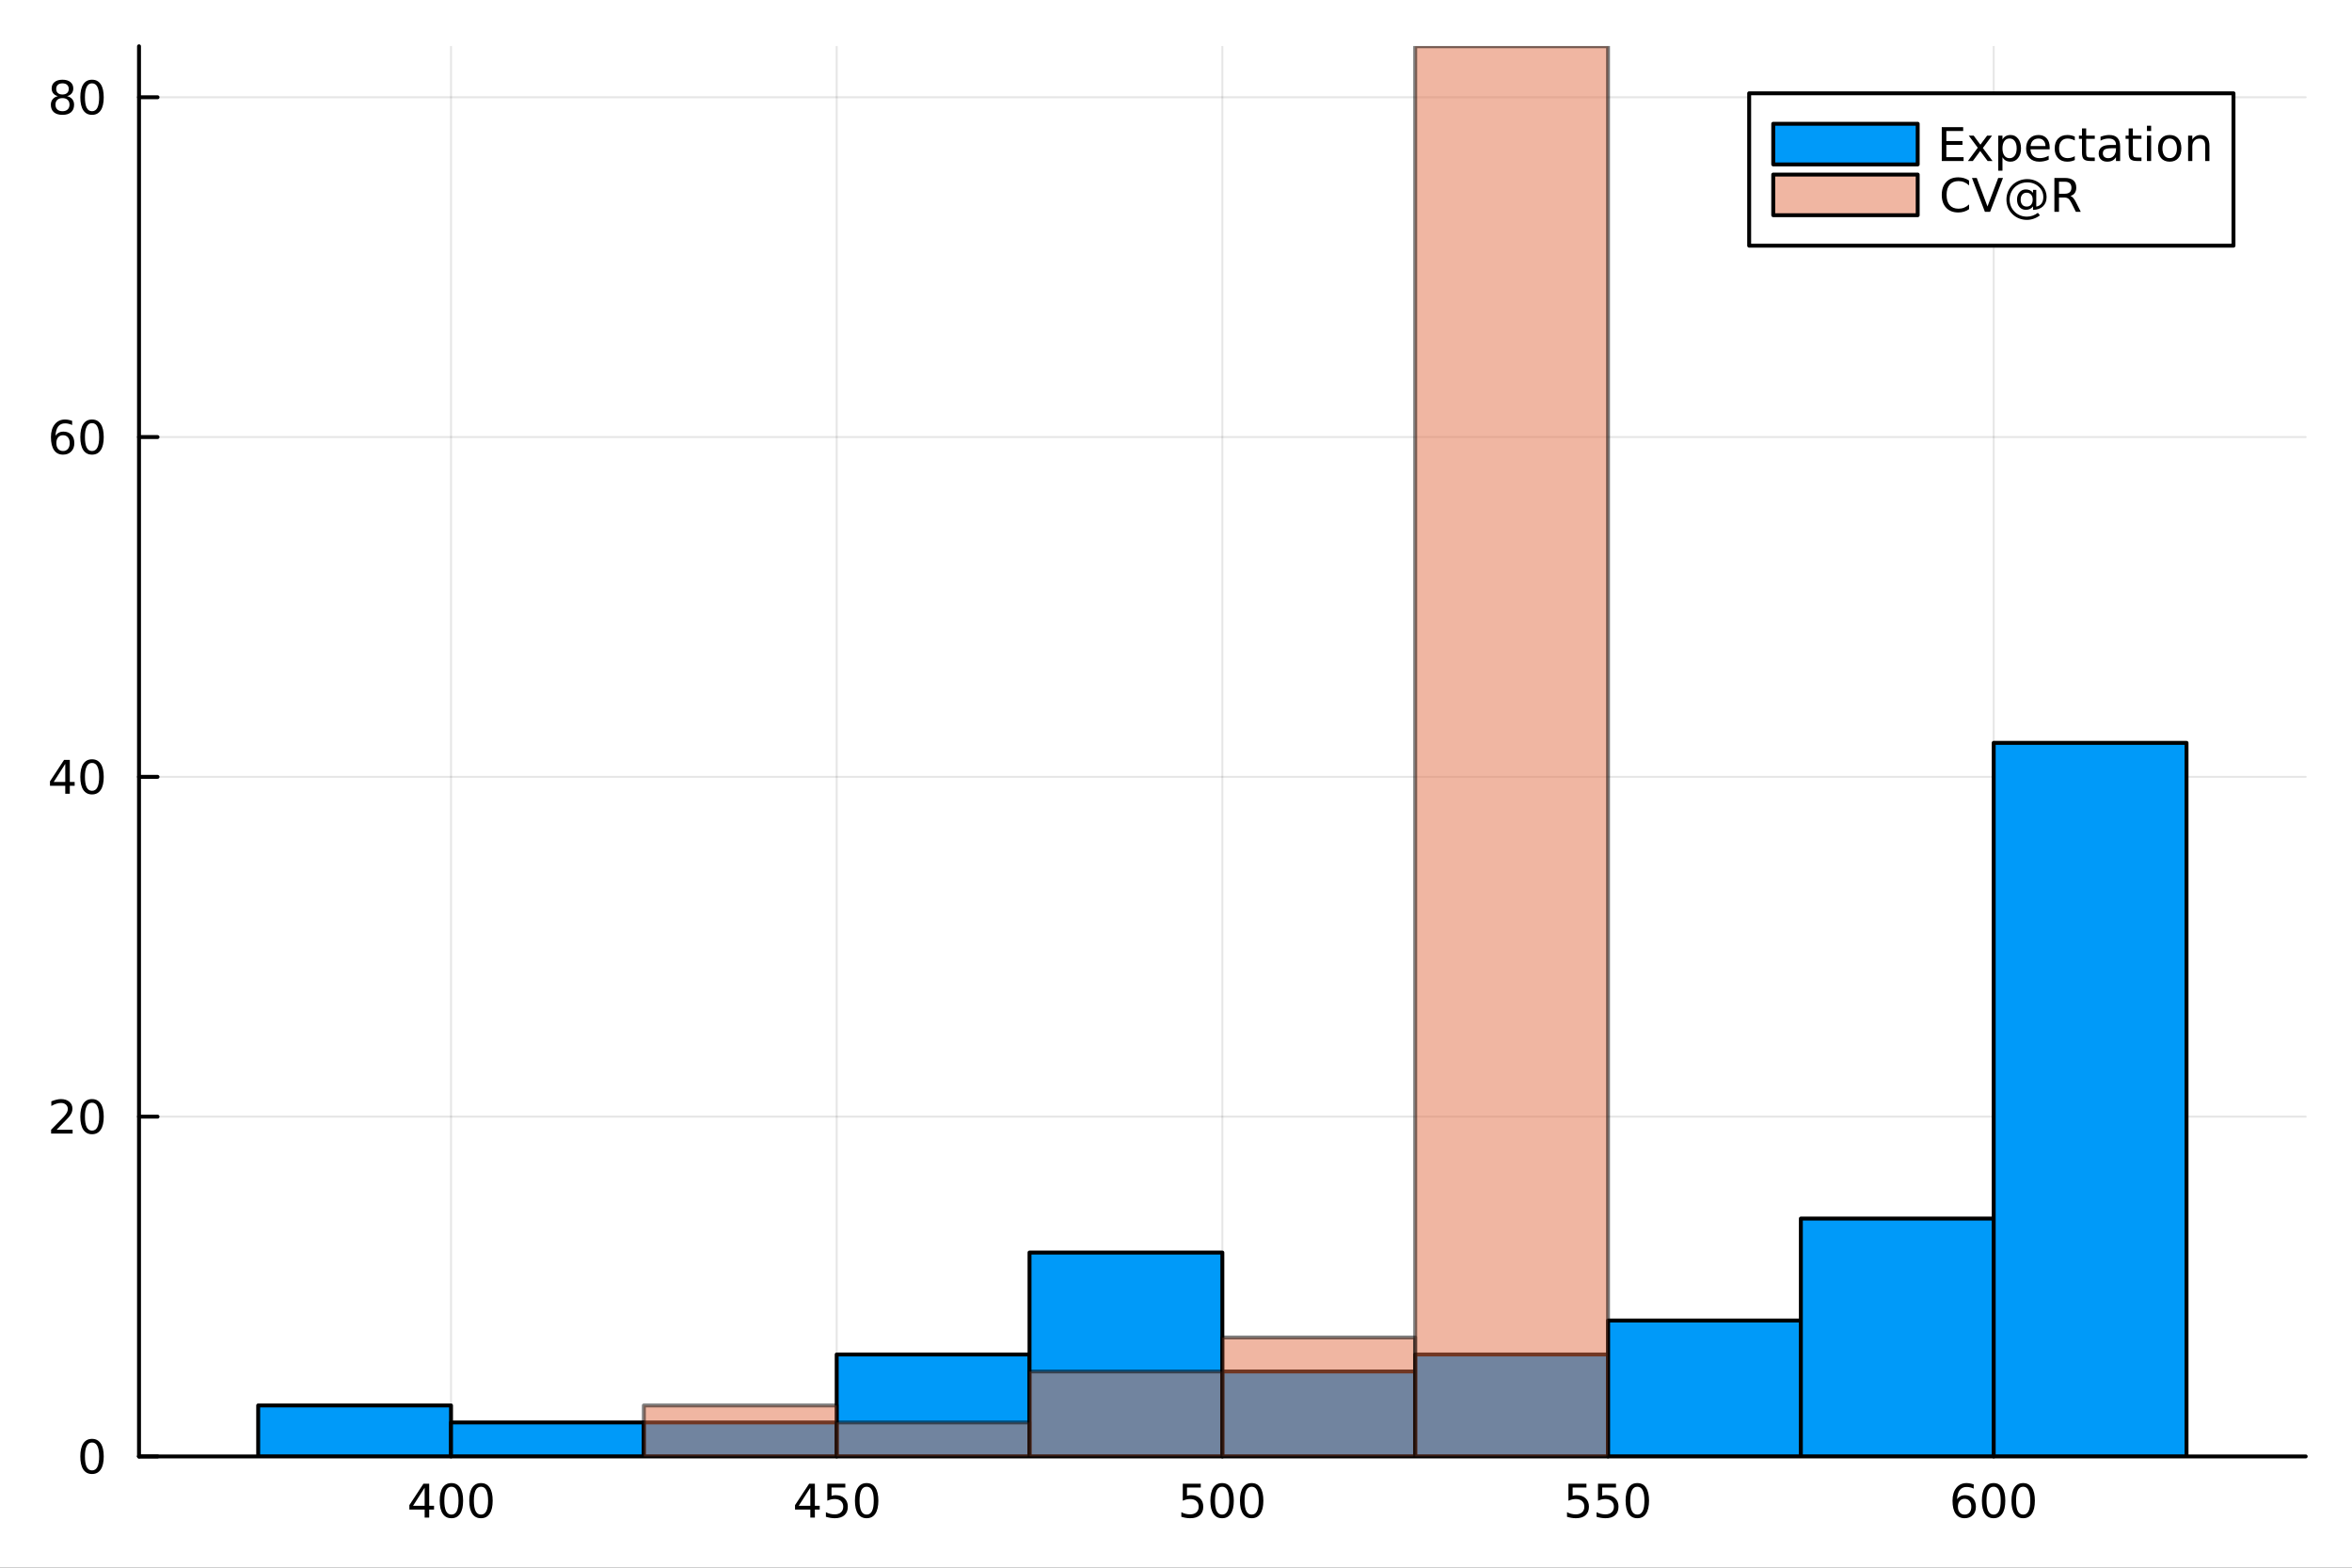 <?xml version="1.0" encoding="utf-8"?>
<svg xmlns="http://www.w3.org/2000/svg" xmlns:xlink="http://www.w3.org/1999/xlink" width="600" height="400" viewBox="0 0 2400 1600">
<rect x="0" y="0" width="2400" height="1600" fill="#333333" stroke="none"/>
<defs>
  <clipPath id="clip100">
    <rect x="0" y="0" width="2400" height="1600"/>
  </clipPath>
</defs>
<path clip-path="url(#clip100)" d="M0 1600 L2400 1600 L2400 0 L0 0  Z" fill="#ffffff" fill-rule="evenodd" fill-opacity="1"/>
<defs>
  <clipPath id="clip101">
    <rect x="480" y="0" width="1681" height="1600"/>
  </clipPath>
</defs>
<path clip-path="url(#clip100)" d="M141.853 1486.45 L2352.76 1486.45 L2352.76 47.244 L141.853 47.244  Z" fill="#ffffff" fill-rule="evenodd" fill-opacity="1"/>
<defs>
  <clipPath id="clip102">
    <rect x="141" y="47" width="2212" height="1440"/>
  </clipPath>
</defs>
<polyline clip-path="url(#clip102)" style="stroke:#000000; stroke-linecap:round; stroke-linejoin:round; stroke-width:2; stroke-opacity:0.1; fill:none" points="460.226,1486.45 460.226,47.244 "/>
<polyline clip-path="url(#clip102)" style="stroke:#000000; stroke-linecap:round; stroke-linejoin:round; stroke-width:2; stroke-opacity:0.1; fill:none" points="853.765,1486.45 853.765,47.244 "/>
<polyline clip-path="url(#clip102)" style="stroke:#000000; stroke-linecap:round; stroke-linejoin:round; stroke-width:2; stroke-opacity:0.1; fill:none" points="1247.3,1486.45 1247.3,47.244 "/>
<polyline clip-path="url(#clip102)" style="stroke:#000000; stroke-linecap:round; stroke-linejoin:round; stroke-width:2; stroke-opacity:0.1; fill:none" points="1640.84,1486.45 1640.84,47.244 "/>
<polyline clip-path="url(#clip102)" style="stroke:#000000; stroke-linecap:round; stroke-linejoin:round; stroke-width:2; stroke-opacity:0.1; fill:none" points="2034.38,1486.45 2034.38,47.244 "/>
<polyline clip-path="url(#clip100)" style="stroke:#000000; stroke-linecap:round; stroke-linejoin:round; stroke-width:4; stroke-opacity:1; fill:none" points="141.853,1486.45 2352.76,1486.45 "/>
<polyline clip-path="url(#clip100)" style="stroke:#000000; stroke-linecap:round; stroke-linejoin:round; stroke-width:4; stroke-opacity:1; fill:none" points="460.226,1486.45 460.226,1467.55 "/>
<polyline clip-path="url(#clip100)" style="stroke:#000000; stroke-linecap:round; stroke-linejoin:round; stroke-width:4; stroke-opacity:1; fill:none" points="853.765,1486.45 853.765,1467.55 "/>
<polyline clip-path="url(#clip100)" style="stroke:#000000; stroke-linecap:round; stroke-linejoin:round; stroke-width:4; stroke-opacity:1; fill:none" points="1247.3,1486.45 1247.3,1467.55 "/>
<polyline clip-path="url(#clip100)" style="stroke:#000000; stroke-linecap:round; stroke-linejoin:round; stroke-width:4; stroke-opacity:1; fill:none" points="1640.84,1486.45 1640.84,1467.55 "/>
<polyline clip-path="url(#clip100)" style="stroke:#000000; stroke-linecap:round; stroke-linejoin:round; stroke-width:4; stroke-opacity:1; fill:none" points="2034.38,1486.45 2034.38,1467.55 "/>
<path clip-path="url(#clip100)" d="M433.317 1518.36 L421.511 1536.81 L433.317 1536.81 L433.317 1518.36 M432.09 1514.29 L437.969 1514.29 L437.969 1536.81 L442.9 1536.81 L442.9 1540.7 L437.969 1540.7 L437.969 1548.85 L433.317 1548.85 L433.317 1540.7 L417.715 1540.7 L417.715 1536.19 L432.09 1514.29 Z" fill="#000000" fill-rule="nonzero" fill-opacity="1" /><path clip-path="url(#clip100)" d="M460.631 1517.37 Q457.02 1517.37 455.191 1520.93 Q453.386 1524.47 453.386 1531.6 Q453.386 1538.71 455.191 1542.27 Q457.02 1545.82 460.631 1545.82 Q464.265 1545.82 466.071 1542.27 Q467.9 1538.71 467.9 1531.6 Q467.9 1524.47 466.071 1520.93 Q464.265 1517.37 460.631 1517.37 M460.631 1513.66 Q466.441 1513.66 469.497 1518.27 Q472.576 1522.85 472.576 1531.6 Q472.576 1540.33 469.497 1544.94 Q466.441 1549.52 460.631 1549.52 Q454.821 1549.52 451.742 1544.94 Q448.687 1540.33 448.687 1531.6 Q448.687 1522.85 451.742 1518.27 Q454.821 1513.66 460.631 1513.66 Z" fill="#000000" fill-rule="nonzero" fill-opacity="1" /><path clip-path="url(#clip100)" d="M490.793 1517.37 Q487.182 1517.37 485.353 1520.93 Q483.548 1524.47 483.548 1531.6 Q483.548 1538.71 485.353 1542.27 Q487.182 1545.82 490.793 1545.82 Q494.427 1545.82 496.233 1542.27 Q498.062 1538.71 498.062 1531.6 Q498.062 1524.47 496.233 1520.93 Q494.427 1517.37 490.793 1517.37 M490.793 1513.66 Q496.603 1513.66 499.659 1518.27 Q502.737 1522.85 502.737 1531.6 Q502.737 1540.33 499.659 1544.94 Q496.603 1549.52 490.793 1549.52 Q484.983 1549.52 481.904 1544.94 Q478.849 1540.33 478.849 1531.6 Q478.849 1522.85 481.904 1518.27 Q484.983 1513.66 490.793 1513.66 Z" fill="#000000" fill-rule="nonzero" fill-opacity="1" /><path clip-path="url(#clip100)" d="M826.856 1518.36 L815.05 1536.81 L826.856 1536.81 L826.856 1518.36 M825.629 1514.29 L831.508 1514.29 L831.508 1536.81 L836.439 1536.81 L836.439 1540.7 L831.508 1540.7 L831.508 1548.85 L826.856 1548.85 L826.856 1540.7 L811.254 1540.7 L811.254 1536.19 L825.629 1514.29 Z" fill="#000000" fill-rule="nonzero" fill-opacity="1" /><path clip-path="url(#clip100)" d="M844.217 1514.29 L862.573 1514.29 L862.573 1518.22 L848.499 1518.22 L848.499 1526.7 Q849.518 1526.35 850.536 1526.19 Q851.555 1526 852.573 1526 Q858.36 1526 861.74 1529.17 Q865.119 1532.34 865.119 1537.76 Q865.119 1543.34 861.647 1546.44 Q858.175 1549.52 851.856 1549.52 Q849.68 1549.52 847.411 1549.15 Q845.166 1548.78 842.758 1548.04 L842.758 1543.34 Q844.842 1544.47 847.064 1545.03 Q849.286 1545.58 851.763 1545.58 Q855.768 1545.58 858.106 1543.48 Q860.443 1541.37 860.443 1537.76 Q860.443 1534.15 858.106 1532.04 Q855.768 1529.94 851.763 1529.94 Q849.888 1529.94 848.013 1530.35 Q846.161 1530.77 844.217 1531.65 L844.217 1514.29 Z" fill="#000000" fill-rule="nonzero" fill-opacity="1" /><path clip-path="url(#clip100)" d="M884.332 1517.37 Q880.721 1517.37 878.892 1520.93 Q877.087 1524.47 877.087 1531.6 Q877.087 1538.71 878.892 1542.27 Q880.721 1545.82 884.332 1545.82 Q887.966 1545.82 889.772 1542.27 Q891.601 1538.71 891.601 1531.6 Q891.601 1524.47 889.772 1520.93 Q887.966 1517.37 884.332 1517.37 M884.332 1513.66 Q890.142 1513.66 893.198 1518.27 Q896.277 1522.85 896.277 1531.6 Q896.277 1540.33 893.198 1544.94 Q890.142 1549.52 884.332 1549.52 Q878.522 1549.52 875.443 1544.94 Q872.388 1540.33 872.388 1531.6 Q872.388 1522.85 875.443 1518.27 Q878.522 1513.66 884.332 1513.66 Z" fill="#000000" fill-rule="nonzero" fill-opacity="1" /><path clip-path="url(#clip100)" d="M1206.92 1514.29 L1225.28 1514.29 L1225.28 1518.22 L1211.21 1518.22 L1211.21 1526.7 Q1212.22 1526.35 1213.24 1526.19 Q1214.26 1526 1215.28 1526 Q1221.07 1526 1224.45 1529.17 Q1227.83 1532.34 1227.83 1537.76 Q1227.83 1543.34 1224.35 1546.44 Q1220.88 1549.52 1214.56 1549.52 Q1212.39 1549.52 1210.12 1549.15 Q1207.87 1548.78 1205.46 1548.04 L1205.46 1543.34 Q1207.55 1544.47 1209.77 1545.03 Q1211.99 1545.58 1214.47 1545.58 Q1218.47 1545.58 1220.81 1543.48 Q1223.15 1541.37 1223.15 1537.76 Q1223.15 1534.15 1220.81 1532.04 Q1218.47 1529.94 1214.47 1529.94 Q1212.59 1529.94 1210.72 1530.35 Q1208.87 1530.77 1206.92 1531.65 L1206.92 1514.29 Z" fill="#000000" fill-rule="nonzero" fill-opacity="1" /><path clip-path="url(#clip100)" d="M1247.04 1517.37 Q1243.43 1517.37 1241.6 1520.93 Q1239.79 1524.47 1239.79 1531.6 Q1239.79 1538.71 1241.6 1542.27 Q1243.43 1545.82 1247.04 1545.82 Q1250.67 1545.82 1252.48 1542.27 Q1254.31 1538.71 1254.31 1531.6 Q1254.31 1524.47 1252.48 1520.93 Q1250.67 1517.37 1247.04 1517.37 M1247.04 1513.66 Q1252.85 1513.66 1255.9 1518.27 Q1258.98 1522.85 1258.98 1531.6 Q1258.98 1540.33 1255.9 1544.94 Q1252.85 1549.52 1247.04 1549.52 Q1241.23 1549.52 1238.15 1544.94 Q1235.09 1540.33 1235.09 1531.6 Q1235.09 1522.85 1238.15 1518.27 Q1241.23 1513.66 1247.04 1513.66 Z" fill="#000000" fill-rule="nonzero" fill-opacity="1" /><path clip-path="url(#clip100)" d="M1277.2 1517.37 Q1273.59 1517.37 1271.76 1520.93 Q1269.95 1524.47 1269.95 1531.6 Q1269.95 1538.71 1271.76 1542.27 Q1273.59 1545.82 1277.2 1545.82 Q1280.83 1545.82 1282.64 1542.27 Q1284.47 1538.71 1284.47 1531.6 Q1284.47 1524.47 1282.64 1520.93 Q1280.83 1517.37 1277.2 1517.37 M1277.2 1513.66 Q1283.01 1513.66 1286.07 1518.27 Q1289.14 1522.85 1289.14 1531.6 Q1289.14 1540.33 1286.07 1544.94 Q1283.01 1549.52 1277.2 1549.52 Q1271.39 1549.52 1268.31 1544.94 Q1265.26 1540.33 1265.26 1531.6 Q1265.26 1522.85 1268.31 1518.27 Q1271.39 1513.66 1277.2 1513.66 Z" fill="#000000" fill-rule="nonzero" fill-opacity="1" /><path clip-path="url(#clip100)" d="M1600.46 1514.29 L1618.82 1514.29 L1618.82 1518.22 L1604.74 1518.22 L1604.74 1526.7 Q1605.76 1526.35 1606.78 1526.19 Q1607.8 1526 1608.82 1526 Q1614.61 1526 1617.98 1529.17 Q1621.36 1532.34 1621.36 1537.76 Q1621.36 1543.34 1617.89 1546.44 Q1614.42 1549.52 1608.1 1549.52 Q1605.92 1549.52 1603.66 1549.15 Q1601.41 1548.78 1599 1548.04 L1599 1543.34 Q1601.09 1544.47 1603.31 1545.03 Q1605.53 1545.58 1608.01 1545.58 Q1612.01 1545.58 1614.35 1543.48 Q1616.69 1541.37 1616.69 1537.76 Q1616.69 1534.15 1614.35 1532.04 Q1612.01 1529.94 1608.01 1529.94 Q1606.13 1529.94 1604.26 1530.35 Q1602.41 1530.77 1600.46 1531.65 L1600.46 1514.29 Z" fill="#000000" fill-rule="nonzero" fill-opacity="1" /><path clip-path="url(#clip100)" d="M1630.62 1514.29 L1648.98 1514.29 L1648.98 1518.22 L1634.91 1518.22 L1634.91 1526.7 Q1635.92 1526.35 1636.94 1526.19 Q1637.96 1526 1638.98 1526 Q1644.77 1526 1648.15 1529.17 Q1651.53 1532.34 1651.53 1537.76 Q1651.53 1543.34 1648.05 1546.44 Q1644.58 1549.52 1638.26 1549.52 Q1636.09 1549.52 1633.82 1549.15 Q1631.57 1548.78 1629.17 1548.04 L1629.17 1543.34 Q1631.25 1544.47 1633.47 1545.03 Q1635.69 1545.58 1638.17 1545.58 Q1642.17 1545.58 1644.51 1543.48 Q1646.85 1541.37 1646.85 1537.76 Q1646.85 1534.15 1644.51 1532.04 Q1642.17 1529.94 1638.17 1529.94 Q1636.29 1529.94 1634.42 1530.35 Q1632.57 1530.77 1630.62 1531.65 L1630.62 1514.29 Z" fill="#000000" fill-rule="nonzero" fill-opacity="1" /><path clip-path="url(#clip100)" d="M1670.74 1517.37 Q1667.13 1517.37 1665.3 1520.93 Q1663.49 1524.47 1663.49 1531.6 Q1663.49 1538.71 1665.3 1542.27 Q1667.13 1545.82 1670.74 1545.82 Q1674.37 1545.82 1676.18 1542.27 Q1678.01 1538.71 1678.01 1531.6 Q1678.01 1524.47 1676.18 1520.93 Q1674.37 1517.37 1670.74 1517.37 M1670.74 1513.66 Q1676.55 1513.66 1679.6 1518.27 Q1682.68 1522.85 1682.68 1531.6 Q1682.68 1540.33 1679.6 1544.94 Q1676.55 1549.52 1670.74 1549.52 Q1664.93 1549.52 1661.85 1544.94 Q1658.79 1540.33 1658.79 1531.6 Q1658.79 1522.85 1661.85 1518.27 Q1664.93 1513.66 1670.74 1513.66 Z" fill="#000000" fill-rule="nonzero" fill-opacity="1" /><path clip-path="url(#clip100)" d="M2004.71 1529.7 Q2001.56 1529.7 1999.71 1531.86 Q1997.88 1534.01 1997.88 1537.76 Q1997.88 1541.49 1999.71 1543.66 Q2001.56 1545.82 2004.71 1545.82 Q2007.86 1545.82 2009.68 1543.66 Q2011.54 1541.49 2011.54 1537.76 Q2011.54 1534.01 2009.68 1531.86 Q2007.86 1529.7 2004.71 1529.7 M2013.99 1515.05 L2013.99 1519.31 Q2012.23 1518.48 2010.42 1518.04 Q2008.64 1517.6 2006.88 1517.6 Q2002.25 1517.6 1999.8 1520.72 Q1997.37 1523.85 1997.02 1530.17 Q1998.39 1528.15 2000.45 1527.09 Q2002.51 1526 2004.98 1526 Q2010.19 1526 2013.2 1529.17 Q2016.23 1532.32 2016.23 1537.76 Q2016.23 1543.08 2013.09 1546.3 Q2009.94 1549.52 2004.71 1549.52 Q1998.71 1549.52 1995.54 1544.94 Q1992.37 1540.33 1992.37 1531.6 Q1992.37 1523.41 1996.26 1518.55 Q2000.15 1513.66 2006.7 1513.66 Q2008.46 1513.66 2010.24 1514.01 Q2012.04 1514.36 2013.99 1515.05 Z" fill="#000000" fill-rule="nonzero" fill-opacity="1" /><path clip-path="url(#clip100)" d="M2034.29 1517.37 Q2030.68 1517.37 2028.85 1520.93 Q2027.04 1524.47 2027.04 1531.6 Q2027.04 1538.71 2028.85 1542.27 Q2030.68 1545.82 2034.29 1545.82 Q2037.92 1545.82 2039.73 1542.27 Q2041.56 1538.71 2041.56 1531.6 Q2041.56 1524.47 2039.73 1520.93 Q2037.92 1517.37 2034.29 1517.37 M2034.29 1513.66 Q2040.1 1513.66 2043.16 1518.27 Q2046.23 1522.85 2046.23 1531.6 Q2046.23 1540.33 2043.16 1544.94 Q2040.1 1549.52 2034.29 1549.52 Q2028.48 1549.52 2025.4 1544.94 Q2022.35 1540.33 2022.35 1531.6 Q2022.35 1522.85 2025.4 1518.27 Q2028.48 1513.66 2034.29 1513.66 Z" fill="#000000" fill-rule="nonzero" fill-opacity="1" /><path clip-path="url(#clip100)" d="M2064.45 1517.37 Q2060.84 1517.37 2059.01 1520.93 Q2057.21 1524.47 2057.21 1531.6 Q2057.21 1538.71 2059.01 1542.27 Q2060.84 1545.82 2064.45 1545.82 Q2068.09 1545.82 2069.89 1542.27 Q2071.72 1538.71 2071.72 1531.6 Q2071.72 1524.47 2069.89 1520.93 Q2068.09 1517.37 2064.45 1517.37 M2064.45 1513.66 Q2070.26 1513.66 2073.32 1518.27 Q2076.4 1522.85 2076.4 1531.6 Q2076.4 1540.33 2073.32 1544.94 Q2070.26 1549.52 2064.45 1549.52 Q2058.64 1549.52 2055.56 1544.94 Q2052.51 1540.33 2052.51 1531.6 Q2052.51 1522.85 2055.56 1518.27 Q2058.64 1513.66 2064.45 1513.66 Z" fill="#000000" fill-rule="nonzero" fill-opacity="1" /><polyline clip-path="url(#clip102)" style="stroke:#000000; stroke-linecap:round; stroke-linejoin:round; stroke-width:2; stroke-opacity:0.1; fill:none" points="141.853,1486.45 2352.76,1486.45 "/>
<polyline clip-path="url(#clip102)" style="stroke:#000000; stroke-linecap:round; stroke-linejoin:round; stroke-width:2; stroke-opacity:0.1; fill:none" points="141.853,1139.65 2352.76,1139.65 "/>
<polyline clip-path="url(#clip102)" style="stroke:#000000; stroke-linecap:round; stroke-linejoin:round; stroke-width:2; stroke-opacity:0.1; fill:none" points="141.853,792.856 2352.76,792.856 "/>
<polyline clip-path="url(#clip102)" style="stroke:#000000; stroke-linecap:round; stroke-linejoin:round; stroke-width:2; stroke-opacity:0.1; fill:none" points="141.853,446.06 2352.76,446.06 "/>
<polyline clip-path="url(#clip102)" style="stroke:#000000; stroke-linecap:round; stroke-linejoin:round; stroke-width:2; stroke-opacity:0.1; fill:none" points="141.853,99.263 2352.76,99.263 "/>
<polyline clip-path="url(#clip100)" style="stroke:#000000; stroke-linecap:round; stroke-linejoin:round; stroke-width:4; stroke-opacity:1; fill:none" points="141.853,1486.45 141.853,47.244 "/>
<polyline clip-path="url(#clip100)" style="stroke:#000000; stroke-linecap:round; stroke-linejoin:round; stroke-width:4; stroke-opacity:1; fill:none" points="141.853,1486.45 160.751,1486.45 "/>
<polyline clip-path="url(#clip100)" style="stroke:#000000; stroke-linecap:round; stroke-linejoin:round; stroke-width:4; stroke-opacity:1; fill:none" points="141.853,1139.65 160.751,1139.65 "/>
<polyline clip-path="url(#clip100)" style="stroke:#000000; stroke-linecap:round; stroke-linejoin:round; stroke-width:4; stroke-opacity:1; fill:none" points="141.853,792.856 160.751,792.856 "/>
<polyline clip-path="url(#clip100)" style="stroke:#000000; stroke-linecap:round; stroke-linejoin:round; stroke-width:4; stroke-opacity:1; fill:none" points="141.853,446.06 160.751,446.06 "/>
<polyline clip-path="url(#clip100)" style="stroke:#000000; stroke-linecap:round; stroke-linejoin:round; stroke-width:4; stroke-opacity:1; fill:none" points="141.853,99.263 160.751,99.263 "/>
<path clip-path="url(#clip100)" d="M93.909 1472.25 Q90.297 1472.25 88.469 1475.81 Q86.663 1479.35 86.663 1486.48 Q86.663 1493.59 88.469 1497.15 Q90.297 1500.7 93.909 1500.7 Q97.543 1500.7 99.348 1497.15 Q101.177 1493.59 101.177 1486.48 Q101.177 1479.35 99.348 1475.81 Q97.543 1472.25 93.909 1472.25 M93.909 1468.54 Q99.719 1468.54 102.774 1473.15 Q105.853 1477.73 105.853 1486.48 Q105.853 1495.21 102.774 1499.82 Q99.719 1504.4 93.909 1504.4 Q88.098 1504.4 85.02 1499.82 Q81.964 1495.21 81.964 1486.48 Q81.964 1477.73 85.02 1473.15 Q88.098 1468.54 93.909 1468.54 Z" fill="#000000" fill-rule="nonzero" fill-opacity="1" /><path clip-path="url(#clip100)" d="M57.775 1153 L74.094 1153 L74.094 1156.93 L52.15 1156.93 L52.15 1153 Q54.812 1150.24 59.395 1145.61 Q64.001 1140.96 65.182 1139.62 Q67.427 1137.09 68.307 1135.36 Q69.21 1133.6 69.21 1131.91 Q69.21 1129.15 67.265 1127.42 Q65.344 1125.68 62.242 1125.68 Q60.043 1125.68 57.589 1126.45 Q55.159 1127.21 52.381 1128.76 L52.381 1124.04 Q55.205 1122.9 57.659 1122.33 Q60.112 1121.75 62.15 1121.75 Q67.52 1121.75 70.714 1124.43 Q73.909 1127.12 73.909 1131.61 Q73.909 1133.74 73.099 1135.66 Q72.311 1137.56 70.205 1140.15 Q69.626 1140.82 66.525 1144.04 Q63.423 1147.23 57.775 1153 Z" fill="#000000" fill-rule="nonzero" fill-opacity="1" /><path clip-path="url(#clip100)" d="M93.909 1125.45 Q90.297 1125.45 88.469 1129.02 Q86.663 1132.56 86.663 1139.69 Q86.663 1146.79 88.469 1150.36 Q90.297 1153.9 93.909 1153.9 Q97.543 1153.9 99.348 1150.36 Q101.177 1146.79 101.177 1139.69 Q101.177 1132.56 99.348 1129.02 Q97.543 1125.45 93.909 1125.45 M93.909 1121.75 Q99.719 1121.75 102.774 1126.35 Q105.853 1130.94 105.853 1139.69 Q105.853 1148.41 102.774 1153.02 Q99.719 1157.6 93.909 1157.6 Q88.098 1157.6 85.02 1153.02 Q81.964 1148.41 81.964 1139.69 Q81.964 1130.94 85.02 1126.35 Q88.098 1121.75 93.909 1121.75 Z" fill="#000000" fill-rule="nonzero" fill-opacity="1" /><path clip-path="url(#clip100)" d="M66.594 779.65 L54.788 798.099 L66.594 798.099 L66.594 779.65 M65.367 775.576 L71.247 775.576 L71.247 798.099 L76.177 798.099 L76.177 801.988 L71.247 801.988 L71.247 810.136 L66.594 810.136 L66.594 801.988 L50.992 801.988 L50.992 797.474 L65.367 775.576 Z" fill="#000000" fill-rule="nonzero" fill-opacity="1" /><path clip-path="url(#clip100)" d="M93.909 778.654 Q90.297 778.654 88.469 782.219 Q86.663 785.761 86.663 792.89 Q86.663 799.997 88.469 803.562 Q90.297 807.103 93.909 807.103 Q97.543 807.103 99.348 803.562 Q101.177 799.997 101.177 792.89 Q101.177 785.761 99.348 782.219 Q97.543 778.654 93.909 778.654 M93.909 774.951 Q99.719 774.951 102.774 779.557 Q105.853 784.14 105.853 792.89 Q105.853 801.617 102.774 806.224 Q99.719 810.807 93.909 810.807 Q88.098 810.807 85.02 806.224 Q81.964 801.617 81.964 792.89 Q81.964 784.14 85.02 779.557 Q88.098 774.951 93.909 774.951 Z" fill="#000000" fill-rule="nonzero" fill-opacity="1" /><path clip-path="url(#clip100)" d="M64.325 444.196 Q61.177 444.196 59.325 446.349 Q57.497 448.502 57.497 452.252 Q57.497 455.979 59.325 458.154 Q61.177 460.307 64.325 460.307 Q67.474 460.307 69.302 458.154 Q71.154 455.979 71.154 452.252 Q71.154 448.502 69.302 446.349 Q67.474 444.196 64.325 444.196 M73.608 429.543 L73.608 433.803 Q71.849 432.969 70.043 432.53 Q68.261 432.09 66.501 432.09 Q61.872 432.09 59.418 435.215 Q56.987 438.34 56.64 444.659 Q58.006 442.645 60.066 441.58 Q62.126 440.492 64.603 440.492 Q69.811 440.492 72.821 443.664 Q75.853 446.812 75.853 452.252 Q75.853 457.576 72.705 460.793 Q69.557 464.011 64.325 464.011 Q58.33 464.011 55.159 459.428 Q51.987 454.821 51.987 446.094 Q51.987 437.9 55.876 433.039 Q59.765 428.155 66.316 428.155 Q68.075 428.155 69.858 428.502 Q71.663 428.849 73.608 429.543 Z" fill="#000000" fill-rule="nonzero" fill-opacity="1" /><path clip-path="url(#clip100)" d="M93.909 431.858 Q90.297 431.858 88.469 435.423 Q86.663 438.965 86.663 446.094 Q86.663 453.201 88.469 456.766 Q90.297 460.307 93.909 460.307 Q97.543 460.307 99.348 456.766 Q101.177 453.201 101.177 446.094 Q101.177 438.965 99.348 435.423 Q97.543 431.858 93.909 431.858 M93.909 428.155 Q99.719 428.155 102.774 432.761 Q105.853 437.344 105.853 446.094 Q105.853 454.821 102.774 459.428 Q99.719 464.011 93.909 464.011 Q88.098 464.011 85.02 459.428 Q81.964 454.821 81.964 446.094 Q81.964 437.344 85.02 432.761 Q88.098 428.155 93.909 428.155 Z" fill="#000000" fill-rule="nonzero" fill-opacity="1" /><path clip-path="url(#clip100)" d="M63.747 100.132 Q60.413 100.132 58.492 101.914 Q56.594 103.696 56.594 106.821 Q56.594 109.946 58.492 111.729 Q60.413 113.511 63.747 113.511 Q67.08 113.511 69.001 111.729 Q70.923 109.923 70.923 106.821 Q70.923 103.696 69.001 101.914 Q67.103 100.132 63.747 100.132 M59.071 98.141 Q56.062 97.4 54.372 95.34 Q52.705 93.28 52.705 90.317 Q52.705 86.173 55.645 83.766 Q58.608 81.359 63.747 81.359 Q68.909 81.359 71.849 83.766 Q74.788 86.173 74.788 90.317 Q74.788 93.28 73.099 95.34 Q71.432 97.4 68.446 98.141 Q71.825 98.928 73.7 101.22 Q75.599 103.511 75.599 106.821 Q75.599 111.844 72.52 114.53 Q69.464 117.215 63.747 117.215 Q58.029 117.215 54.95 114.53 Q51.895 111.844 51.895 106.821 Q51.895 103.511 53.793 101.22 Q55.691 98.928 59.071 98.141 M57.358 90.757 Q57.358 93.442 59.025 94.946 Q60.714 96.451 63.747 96.451 Q66.756 96.451 68.446 94.946 Q70.159 93.442 70.159 90.757 Q70.159 88.071 68.446 86.567 Q66.756 85.062 63.747 85.062 Q60.714 85.062 59.025 86.567 Q57.358 88.071 57.358 90.757 Z" fill="#000000" fill-rule="nonzero" fill-opacity="1" /><path clip-path="url(#clip100)" d="M93.909 85.062 Q90.297 85.062 88.469 88.627 Q86.663 92.169 86.663 99.298 Q86.663 106.405 88.469 109.969 Q90.297 113.511 93.909 113.511 Q97.543 113.511 99.348 109.969 Q101.177 106.405 101.177 99.298 Q101.177 92.169 99.348 88.627 Q97.543 85.062 93.909 85.062 M93.909 81.359 Q99.719 81.359 102.774 85.965 Q105.853 90.548 105.853 99.298 Q105.853 108.025 102.774 112.631 Q99.719 117.215 93.909 117.215 Q88.098 117.215 85.02 112.631 Q81.964 108.025 81.964 99.298 Q81.964 90.548 85.02 85.965 Q88.098 81.359 93.909 81.359 Z" fill="#000000" fill-rule="nonzero" fill-opacity="1" /><path clip-path="url(#clip102)" d="M263.457 1434.43 L263.457 1486.45 L460.226 1486.45 L460.226 1434.43 L263.457 1434.43 L263.457 1434.43  Z" fill="#009af9" fill-rule="evenodd" fill-opacity="1"/>
<polyline clip-path="url(#clip102)" style="stroke:#000000; stroke-linecap:round; stroke-linejoin:round; stroke-width:4; stroke-opacity:1; fill:none" points="263.457,1434.43 263.457,1486.45 460.226,1486.45 460.226,1434.43 263.457,1434.43 "/>
<path clip-path="url(#clip102)" d="M460.226 1451.77 L460.226 1486.45 L656.996 1486.45 L656.996 1451.77 L460.226 1451.77 L460.226 1451.77  Z" fill="#009af9" fill-rule="evenodd" fill-opacity="1"/>
<polyline clip-path="url(#clip102)" style="stroke:#000000; stroke-linecap:round; stroke-linejoin:round; stroke-width:4; stroke-opacity:1; fill:none" points="460.226,1451.77 460.226,1486.45 656.996,1486.45 656.996,1451.77 460.226,1451.77 "/>
<path clip-path="url(#clip102)" d="M656.996 1451.77 L656.996 1486.45 L853.765 1486.45 L853.765 1451.77 L656.996 1451.77 L656.996 1451.77  Z" fill="#009af9" fill-rule="evenodd" fill-opacity="1"/>
<polyline clip-path="url(#clip102)" style="stroke:#000000; stroke-linecap:round; stroke-linejoin:round; stroke-width:4; stroke-opacity:1; fill:none" points="656.996,1451.77 656.996,1486.45 853.765,1486.45 853.765,1451.77 656.996,1451.77 "/>
<path clip-path="url(#clip102)" d="M853.765 1382.41 L853.765 1486.45 L1050.53 1486.45 L1050.53 1382.41 L853.765 1382.41 L853.765 1382.41  Z" fill="#009af9" fill-rule="evenodd" fill-opacity="1"/>
<polyline clip-path="url(#clip102)" style="stroke:#000000; stroke-linecap:round; stroke-linejoin:round; stroke-width:4; stroke-opacity:1; fill:none" points="853.765,1382.41 853.765,1486.45 1050.53,1486.45 1050.53,1382.41 853.765,1382.41 "/>
<path clip-path="url(#clip102)" d="M1050.53 1278.37 L1050.53 1486.45 L1247.3 1486.45 L1247.3 1278.37 L1050.53 1278.37 L1050.53 1278.37  Z" fill="#009af9" fill-rule="evenodd" fill-opacity="1"/>
<polyline clip-path="url(#clip102)" style="stroke:#000000; stroke-linecap:round; stroke-linejoin:round; stroke-width:4; stroke-opacity:1; fill:none" points="1050.53,1278.37 1050.53,1486.45 1247.3,1486.45 1247.3,1278.37 1050.53,1278.37 "/>
<path clip-path="url(#clip102)" d="M1247.3 1399.75 L1247.3 1486.45 L1444.07 1486.45 L1444.07 1399.75 L1247.3 1399.75 L1247.3 1399.75  Z" fill="#009af9" fill-rule="evenodd" fill-opacity="1"/>
<polyline clip-path="url(#clip102)" style="stroke:#000000; stroke-linecap:round; stroke-linejoin:round; stroke-width:4; stroke-opacity:1; fill:none" points="1247.3,1399.75 1247.3,1486.45 1444.07,1486.45 1444.07,1399.75 1247.3,1399.75 "/>
<path clip-path="url(#clip102)" d="M1444.07 1382.41 L1444.07 1486.45 L1640.84 1486.45 L1640.84 1382.41 L1444.07 1382.41 L1444.07 1382.41  Z" fill="#009af9" fill-rule="evenodd" fill-opacity="1"/>
<polyline clip-path="url(#clip102)" style="stroke:#000000; stroke-linecap:round; stroke-linejoin:round; stroke-width:4; stroke-opacity:1; fill:none" points="1444.07,1382.41 1444.07,1486.45 1640.84,1486.45 1640.84,1382.41 1444.07,1382.41 "/>
<path clip-path="url(#clip102)" d="M1640.84 1347.73 L1640.84 1486.45 L1837.61 1486.45 L1837.61 1347.73 L1640.84 1347.73 L1640.84 1347.73  Z" fill="#009af9" fill-rule="evenodd" fill-opacity="1"/>
<polyline clip-path="url(#clip102)" style="stroke:#000000; stroke-linecap:round; stroke-linejoin:round; stroke-width:4; stroke-opacity:1; fill:none" points="1640.84,1347.73 1640.84,1486.45 1837.61,1486.45 1837.61,1347.73 1640.84,1347.73 "/>
<path clip-path="url(#clip102)" d="M1837.61 1243.69 L1837.61 1486.45 L2034.38 1486.45 L2034.38 1243.69 L1837.61 1243.69 L1837.61 1243.69  Z" fill="#009af9" fill-rule="evenodd" fill-opacity="1"/>
<polyline clip-path="url(#clip102)" style="stroke:#000000; stroke-linecap:round; stroke-linejoin:round; stroke-width:4; stroke-opacity:1; fill:none" points="1837.61,1243.69 1837.61,1486.45 2034.38,1486.45 2034.38,1243.69 1837.61,1243.69 "/>
<path clip-path="url(#clip102)" d="M2034.38 758.176 L2034.38 1486.45 L2231.15 1486.45 L2231.15 758.176 L2034.38 758.176 L2034.38 758.176  Z" fill="#009af9" fill-rule="evenodd" fill-opacity="1"/>
<polyline clip-path="url(#clip102)" style="stroke:#000000; stroke-linecap:round; stroke-linejoin:round; stroke-width:4; stroke-opacity:1; fill:none" points="2034.38,758.176 2034.38,1486.45 2231.15,1486.45 2231.15,758.176 2034.38,758.176 "/>
<circle clip-path="url(#clip102)" style="fill:#009af9; stroke:none; fill-opacity:0" cx="361.841" cy="1434.43" r="2"/>
<circle clip-path="url(#clip102)" style="fill:#009af9; stroke:none; fill-opacity:0" cx="558.611" cy="1451.77" r="2"/>
<circle clip-path="url(#clip102)" style="fill:#009af9; stroke:none; fill-opacity:0" cx="755.38" cy="1451.77" r="2"/>
<circle clip-path="url(#clip102)" style="fill:#009af9; stroke:none; fill-opacity:0" cx="952.15" cy="1382.41" r="2"/>
<circle clip-path="url(#clip102)" style="fill:#009af9; stroke:none; fill-opacity:0" cx="1148.92" cy="1278.37" r="2"/>
<circle clip-path="url(#clip102)" style="fill:#009af9; stroke:none; fill-opacity:0" cx="1345.69" cy="1399.75" r="2"/>
<circle clip-path="url(#clip102)" style="fill:#009af9; stroke:none; fill-opacity:0" cx="1542.46" cy="1382.41" r="2"/>
<circle clip-path="url(#clip102)" style="fill:#009af9; stroke:none; fill-opacity:0" cx="1739.23" cy="1347.73" r="2"/>
<circle clip-path="url(#clip102)" style="fill:#009af9; stroke:none; fill-opacity:0" cx="1936" cy="1243.69" r="2"/>
<circle clip-path="url(#clip102)" style="fill:#009af9; stroke:none; fill-opacity:0" cx="2132.77" cy="758.176" r="2"/>
<path clip-path="url(#clip102)" d="M263.457 1486.45 L263.457 1486.45 L460.226 1486.45 L460.226 1486.45 L263.457 1486.45 L263.457 1486.45  Z" fill="#e26f46" fill-rule="evenodd" fill-opacity="0.5"/>
<polyline clip-path="url(#clip102)" style="stroke:#000000; stroke-linecap:round; stroke-linejoin:round; stroke-width:4; stroke-opacity:0.5; fill:none" points="263.457,1486.45 263.457,1486.45 460.226,1486.45 263.457,1486.45 "/>
<path clip-path="url(#clip102)" d="M460.226 1486.45 L460.226 1486.45 L656.996 1486.45 L656.996 1486.45 L460.226 1486.45 L460.226 1486.45  Z" fill="#e26f46" fill-rule="evenodd" fill-opacity="0.5"/>
<polyline clip-path="url(#clip102)" style="stroke:#000000; stroke-linecap:round; stroke-linejoin:round; stroke-width:4; stroke-opacity:0.5; fill:none" points="460.226,1486.45 460.226,1486.45 656.996,1486.45 460.226,1486.45 "/>
<path clip-path="url(#clip102)" d="M656.996 1434.43 L656.996 1486.45 L853.765 1486.45 L853.765 1434.43 L656.996 1434.43 L656.996 1434.43  Z" fill="#e26f46" fill-rule="evenodd" fill-opacity="0.5"/>
<polyline clip-path="url(#clip102)" style="stroke:#000000; stroke-linecap:round; stroke-linejoin:round; stroke-width:4; stroke-opacity:0.5; fill:none" points="656.996,1434.43 656.996,1486.45 853.765,1486.45 853.765,1434.43 656.996,1434.43 "/>
<path clip-path="url(#clip102)" d="M853.765 1451.77 L853.765 1486.45 L1050.53 1486.45 L1050.53 1451.77 L853.765 1451.77 L853.765 1451.77  Z" fill="#e26f46" fill-rule="evenodd" fill-opacity="0.5"/>
<polyline clip-path="url(#clip102)" style="stroke:#000000; stroke-linecap:round; stroke-linejoin:round; stroke-width:4; stroke-opacity:0.5; fill:none" points="853.765,1451.77 853.765,1486.45 1050.53,1486.45 1050.53,1451.77 853.765,1451.77 "/>
<path clip-path="url(#clip102)" d="M1050.53 1399.75 L1050.53 1486.45 L1247.3 1486.45 L1247.3 1399.75 L1050.53 1399.75 L1050.53 1399.75  Z" fill="#e26f46" fill-rule="evenodd" fill-opacity="0.5"/>
<polyline clip-path="url(#clip102)" style="stroke:#000000; stroke-linecap:round; stroke-linejoin:round; stroke-width:4; stroke-opacity:0.5; fill:none" points="1050.53,1399.75 1050.53,1486.45 1247.3,1486.45 1247.3,1399.75 1050.53,1399.75 "/>
<path clip-path="url(#clip102)" d="M1247.3 1365.07 L1247.3 1486.45 L1444.07 1486.45 L1444.07 1365.07 L1247.3 1365.07 L1247.3 1365.07  Z" fill="#e26f46" fill-rule="evenodd" fill-opacity="0.5"/>
<polyline clip-path="url(#clip102)" style="stroke:#000000; stroke-linecap:round; stroke-linejoin:round; stroke-width:4; stroke-opacity:0.5; fill:none" points="1247.3,1365.07 1247.3,1486.45 1444.07,1486.45 1444.07,1365.07 1247.3,1365.07 "/>
<path clip-path="url(#clip102)" d="M1444.07 47.244 L1444.07 1486.45 L1640.84 1486.45 L1640.84 47.244 L1444.07 47.244 L1444.07 47.244  Z" fill="#e26f46" fill-rule="evenodd" fill-opacity="0.5"/>
<polyline clip-path="url(#clip102)" style="stroke:#000000; stroke-linecap:round; stroke-linejoin:round; stroke-width:4; stroke-opacity:0.5; fill:none" points="1444.07,47.244 1444.07,1486.45 1640.84,1486.45 1640.84,47.244 1444.07,47.244 "/>
<path clip-path="url(#clip102)" d="M1640.84 1486.45 L1640.84 1486.45 L1837.61 1486.45 L1837.61 1486.45 L1640.84 1486.45 L1640.84 1486.45  Z" fill="#e26f46" fill-rule="evenodd" fill-opacity="0.5"/>
<polyline clip-path="url(#clip102)" style="stroke:#000000; stroke-linecap:round; stroke-linejoin:round; stroke-width:4; stroke-opacity:0.5; fill:none" points="1640.84,1486.45 1640.84,1486.45 1837.61,1486.45 1640.84,1486.45 "/>
<path clip-path="url(#clip102)" d="M1837.61 1486.45 L1837.61 1486.45 L2034.38 1486.45 L2034.38 1486.45 L1837.61 1486.45 L1837.61 1486.45  Z" fill="#e26f46" fill-rule="evenodd" fill-opacity="0.5"/>
<polyline clip-path="url(#clip102)" style="stroke:#000000; stroke-linecap:round; stroke-linejoin:round; stroke-width:4; stroke-opacity:0.5; fill:none" points="1837.61,1486.45 1837.61,1486.45 2034.38,1486.45 1837.61,1486.45 "/>
<path clip-path="url(#clip102)" d="M2034.38 1486.45 L2034.38 1486.45 L2231.15 1486.45 L2231.15 1486.45 L2034.38 1486.45 L2034.38 1486.45  Z" fill="#e26f46" fill-rule="evenodd" fill-opacity="0.5"/>
<polyline clip-path="url(#clip102)" style="stroke:#000000; stroke-linecap:round; stroke-linejoin:round; stroke-width:4; stroke-opacity:0.5; fill:none" points="2034.38,1486.45 2034.38,1486.45 2231.15,1486.45 2034.38,1486.45 "/>
<circle clip-path="url(#clip102)" style="fill:#e26f46; stroke:none; fill-opacity:0" cx="361.841" cy="1486.45" r="2"/>
<circle clip-path="url(#clip102)" style="fill:#e26f46; stroke:none; fill-opacity:0" cx="558.611" cy="1486.45" r="2"/>
<circle clip-path="url(#clip102)" style="fill:#e26f46; stroke:none; fill-opacity:0" cx="755.38" cy="1434.43" r="2"/>
<circle clip-path="url(#clip102)" style="fill:#e26f46; stroke:none; fill-opacity:0" cx="952.15" cy="1451.77" r="2"/>
<circle clip-path="url(#clip102)" style="fill:#e26f46; stroke:none; fill-opacity:0" cx="1148.92" cy="1399.75" r="2"/>
<circle clip-path="url(#clip102)" style="fill:#e26f46; stroke:none; fill-opacity:0" cx="1345.69" cy="1365.07" r="2"/>
<circle clip-path="url(#clip102)" style="fill:#e26f46; stroke:none; fill-opacity:0" cx="1542.46" cy="47.244" r="2"/>
<circle clip-path="url(#clip102)" style="fill:#e26f46; stroke:none; fill-opacity:0" cx="1739.23" cy="1486.45" r="2"/>
<circle clip-path="url(#clip102)" style="fill:#e26f46; stroke:none; fill-opacity:0" cx="1936" cy="1486.45" r="2"/>
<circle clip-path="url(#clip102)" style="fill:#e26f46; stroke:none; fill-opacity:0" cx="2132.77" cy="1486.45" r="2"/>
<path clip-path="url(#clip100)" d="M1784.87 250.738 L2279.06 250.738 L2279.06 95.218 L1784.87 95.218  Z" fill="#ffffff" fill-rule="evenodd" fill-opacity="1"/>
<polyline clip-path="url(#clip100)" style="stroke:#000000; stroke-linecap:round; stroke-linejoin:round; stroke-width:4; stroke-opacity:1; fill:none" points="1784.87,250.738 2279.06,250.738 2279.06,95.218 1784.87,95.218 1784.87,250.738 "/>
<path clip-path="url(#clip100)" d="M1809.43 167.794 L1956.83 167.794 L1956.83 126.322 L1809.43 126.322 L1809.43 167.794  Z" fill="#009af9" fill-rule="evenodd" fill-opacity="1"/>
<polyline clip-path="url(#clip100)" style="stroke:#000000; stroke-linecap:round; stroke-linejoin:round; stroke-width:4; stroke-opacity:1; fill:none" points="1809.43,167.794 1956.83,167.794 1956.83,126.322 1809.43,126.322 1809.43,167.794 "/>
<path clip-path="url(#clip100)" d="M1981.39 129.778 L2003.24 129.778 L2003.24 133.713 L1986.07 133.713 L1986.07 143.944 L2002.53 143.944 L2002.53 147.879 L1986.07 147.879 L1986.07 160.402 L2003.66 160.402 L2003.66 164.338 L1981.39 164.338 L1981.39 129.778 Z" fill="#000000" fill-rule="nonzero" fill-opacity="1" /><path clip-path="url(#clip100)" d="M2032.71 138.412 L2023.34 151.027 L2033.2 164.338 L2028.18 164.338 L2020.63 154.152 L2013.08 164.338 L2008.06 164.338 L2018.13 150.773 L2008.92 138.412 L2013.94 138.412 L2020.81 147.648 L2027.69 138.412 L2032.71 138.412 Z" fill="#000000" fill-rule="nonzero" fill-opacity="1" /><path clip-path="url(#clip100)" d="M2043.34 160.449 L2043.34 174.199 L2039.05 174.199 L2039.05 138.412 L2043.34 138.412 L2043.34 142.347 Q2044.68 140.032 2046.72 138.921 Q2048.78 137.787 2051.62 137.787 Q2056.35 137.787 2059.29 141.537 Q2062.25 145.287 2062.25 151.398 Q2062.25 157.509 2059.29 161.259 Q2056.35 165.009 2051.62 165.009 Q2048.78 165.009 2046.72 163.898 Q2044.68 162.763 2043.34 160.449 M2057.83 151.398 Q2057.83 146.699 2055.88 144.037 Q2053.96 141.352 2050.58 141.352 Q2047.2 141.352 2045.26 144.037 Q2043.34 146.699 2043.34 151.398 Q2043.34 156.097 2045.26 158.782 Q2047.2 161.444 2050.58 161.444 Q2053.96 161.444 2055.88 158.782 Q2057.83 156.097 2057.83 151.398 Z" fill="#000000" fill-rule="nonzero" fill-opacity="1" /><path clip-path="url(#clip100)" d="M2091.49 150.31 L2091.49 152.393 L2071.9 152.393 Q2072.18 156.791 2074.54 159.106 Q2076.93 161.398 2081.16 161.398 Q2083.61 161.398 2085.91 160.796 Q2088.22 160.194 2090.49 158.99 L2090.49 163.018 Q2088.2 163.99 2085.79 164.5 Q2083.38 165.009 2080.91 165.009 Q2074.7 165.009 2071.07 161.398 Q2067.46 157.787 2067.46 151.629 Q2067.46 145.264 2070.88 141.537 Q2074.33 137.787 2080.17 137.787 Q2085.4 137.787 2088.43 141.166 Q2091.49 144.523 2091.49 150.31 M2087.23 149.06 Q2087.18 145.565 2085.26 143.481 Q2083.36 141.398 2080.21 141.398 Q2076.65 141.398 2074.49 143.412 Q2072.36 145.426 2072.04 149.083 L2087.23 149.06 Z" fill="#000000" fill-rule="nonzero" fill-opacity="1" /><path clip-path="url(#clip100)" d="M2117.13 139.407 L2117.13 143.389 Q2115.33 142.393 2113.5 141.907 Q2111.69 141.398 2109.84 141.398 Q2105.7 141.398 2103.41 144.037 Q2101.11 146.652 2101.11 151.398 Q2101.11 156.143 2103.41 158.782 Q2105.7 161.398 2109.84 161.398 Q2111.69 161.398 2113.5 160.912 Q2115.33 160.402 2117.13 159.407 L2117.13 163.342 Q2115.35 164.176 2113.43 164.592 Q2111.53 165.009 2109.38 165.009 Q2103.52 165.009 2100.07 161.328 Q2096.62 157.648 2096.62 151.398 Q2096.62 145.055 2100.1 141.421 Q2103.59 137.787 2109.66 137.787 Q2111.62 137.787 2113.5 138.203 Q2115.37 138.597 2117.13 139.407 Z" fill="#000000" fill-rule="nonzero" fill-opacity="1" /><path clip-path="url(#clip100)" d="M2128.75 131.051 L2128.75 138.412 L2137.53 138.412 L2137.53 141.722 L2128.75 141.722 L2128.75 155.796 Q2128.75 158.967 2129.61 159.87 Q2130.49 160.773 2133.15 160.773 L2137.53 160.773 L2137.53 164.338 L2133.15 164.338 Q2128.22 164.338 2126.35 162.509 Q2124.47 160.657 2124.47 155.796 L2124.47 141.722 L2121.35 141.722 L2121.35 138.412 L2124.47 138.412 L2124.47 131.051 L2128.75 131.051 Z" fill="#000000" fill-rule="nonzero" fill-opacity="1" /><path clip-path="url(#clip100)" d="M2154.91 151.305 Q2149.75 151.305 2147.76 152.486 Q2145.77 153.666 2145.77 156.514 Q2145.77 158.782 2147.25 160.125 Q2148.75 161.444 2151.32 161.444 Q2154.86 161.444 2156.99 158.944 Q2159.15 156.421 2159.15 152.254 L2159.15 151.305 L2154.91 151.305 M2163.41 149.546 L2163.41 164.338 L2159.15 164.338 L2159.15 160.402 Q2157.69 162.763 2155.51 163.898 Q2153.34 165.009 2150.19 165.009 Q2146.21 165.009 2143.85 162.787 Q2141.51 160.541 2141.51 156.791 Q2141.51 152.416 2144.42 150.194 Q2147.36 147.972 2153.17 147.972 L2159.15 147.972 L2159.15 147.555 Q2159.15 144.615 2157.2 143.018 Q2155.28 141.398 2151.79 141.398 Q2149.56 141.398 2147.46 141.93 Q2145.35 142.463 2143.41 143.527 L2143.41 139.592 Q2145.74 138.69 2147.94 138.25 Q2150.14 137.787 2152.23 137.787 Q2157.85 137.787 2160.63 140.703 Q2163.41 143.62 2163.41 149.546 Z" fill="#000000" fill-rule="nonzero" fill-opacity="1" /><path clip-path="url(#clip100)" d="M2176.39 131.051 L2176.39 138.412 L2185.17 138.412 L2185.17 141.722 L2176.39 141.722 L2176.39 155.796 Q2176.39 158.967 2177.25 159.87 Q2178.13 160.773 2180.79 160.773 L2185.17 160.773 L2185.17 164.338 L2180.79 164.338 Q2175.86 164.338 2173.98 162.509 Q2172.11 160.657 2172.11 155.796 L2172.11 141.722 L2168.98 141.722 L2168.98 138.412 L2172.11 138.412 L2172.11 131.051 L2176.39 131.051 Z" fill="#000000" fill-rule="nonzero" fill-opacity="1" /><path clip-path="url(#clip100)" d="M2190.77 138.412 L2195.03 138.412 L2195.03 164.338 L2190.77 164.338 L2190.77 138.412 M2190.77 128.319 L2195.03 128.319 L2195.03 133.713 L2190.77 133.713 L2190.77 128.319 Z" fill="#000000" fill-rule="nonzero" fill-opacity="1" /><path clip-path="url(#clip100)" d="M2213.98 141.398 Q2210.56 141.398 2208.57 144.083 Q2206.58 146.745 2206.58 151.398 Q2206.58 156.051 2208.54 158.736 Q2210.54 161.398 2213.98 161.398 Q2217.39 161.398 2219.38 158.713 Q2221.37 156.027 2221.37 151.398 Q2221.37 146.791 2219.38 144.106 Q2217.39 141.398 2213.98 141.398 M2213.98 137.787 Q2219.54 137.787 2222.71 141.398 Q2225.88 145.009 2225.88 151.398 Q2225.88 157.764 2222.71 161.398 Q2219.54 165.009 2213.98 165.009 Q2208.41 165.009 2205.23 161.398 Q2202.09 157.764 2202.09 151.398 Q2202.09 145.009 2205.23 141.398 Q2208.41 137.787 2213.98 137.787 Z" fill="#000000" fill-rule="nonzero" fill-opacity="1" /><path clip-path="url(#clip100)" d="M2254.49 148.689 L2254.49 164.338 L2250.23 164.338 L2250.23 148.828 Q2250.23 145.148 2248.8 143.319 Q2247.36 141.49 2244.49 141.49 Q2241.04 141.49 2239.05 143.69 Q2237.06 145.889 2237.06 149.685 L2237.06 164.338 L2232.78 164.338 L2232.78 138.412 L2237.06 138.412 L2237.06 142.44 Q2238.59 140.102 2240.65 138.944 Q2242.73 137.787 2245.44 137.787 Q2249.91 137.787 2252.2 140.565 Q2254.49 143.319 2254.49 148.689 Z" fill="#000000" fill-rule="nonzero" fill-opacity="1" /><path clip-path="url(#clip100)" d="M1809.43 219.634 L1956.83 219.634 L1956.83 178.162 L1809.43 178.162 L1809.43 219.634  Z" fill="#e26f46" fill-rule="evenodd" fill-opacity="0.5"/>
<polyline clip-path="url(#clip100)" style="stroke:#000000; stroke-linecap:round; stroke-linejoin:round; stroke-width:4; stroke-opacity:1; fill:none" points="1809.43,219.634 1956.83,219.634 1956.83,178.162 1809.43,178.162 1809.43,219.634 "/>
<path clip-path="url(#clip100)" d="M2009.26 184.28 L2009.26 189.21 Q2006.9 187.011 2004.22 185.923 Q2001.56 184.835 1998.55 184.835 Q1992.62 184.835 1989.47 188.469 Q1986.32 192.08 1986.32 198.932 Q1986.32 205.761 1989.47 209.395 Q1992.62 213.006 1998.55 213.006 Q2001.56 213.006 2004.22 211.918 Q2006.9 210.83 2009.26 208.631 L2009.26 213.516 Q2006.81 215.182 2004.06 216.016 Q2001.32 216.849 1998.27 216.849 Q1990.42 216.849 1985.91 212.057 Q1981.39 207.242 1981.39 198.932 Q1981.39 190.599 1985.91 185.807 Q1990.42 180.993 1998.27 180.993 Q2001.37 180.993 2004.1 181.826 Q2006.86 182.636 2009.26 184.28 Z" fill="#000000" fill-rule="nonzero" fill-opacity="1" /><path clip-path="url(#clip100)" d="M2025.4 216.178 L2012.2 181.618 L2017.09 181.618 L2028.04 210.715 L2039.01 181.618 L2043.87 181.618 L2030.7 216.178 L2025.4 216.178 Z" fill="#000000" fill-rule="nonzero" fill-opacity="1" /><path clip-path="url(#clip100)" d="M2061.9 203.747 Q2061.9 207.057 2063.55 208.955 Q2065.19 210.83 2068.06 210.83 Q2070.91 210.83 2072.53 208.932 Q2074.17 207.034 2074.17 203.747 Q2074.17 200.506 2072.5 198.608 Q2070.84 196.687 2068.01 196.687 Q2065.21 196.687 2063.55 198.585 Q2061.9 200.483 2061.9 203.747 M2074.52 210.668 Q2073.13 212.451 2071.32 213.307 Q2069.54 214.141 2067.16 214.141 Q2063.18 214.141 2060.68 211.27 Q2058.2 208.377 2058.2 203.747 Q2058.2 199.117 2060.7 196.224 Q2063.2 193.33 2067.16 193.33 Q2069.54 193.33 2071.35 194.21 Q2073.15 195.067 2074.52 196.826 L2074.52 193.793 L2077.83 193.793 L2077.83 210.83 Q2081.21 210.321 2083.11 207.752 Q2085.03 205.159 2085.03 201.062 Q2085.03 198.585 2084.29 196.409 Q2083.57 194.233 2082.09 192.381 Q2079.68 189.349 2076.21 187.752 Q2072.76 186.131 2068.68 186.131 Q2065.84 186.131 2063.22 186.895 Q2060.61 187.636 2058.38 189.118 Q2054.75 191.479 2052.69 195.321 Q2050.65 199.141 2050.65 203.608 Q2050.65 207.289 2051.97 210.506 Q2053.31 213.724 2055.84 216.178 Q2058.27 218.585 2061.46 219.835 Q2064.66 221.108 2068.29 221.108 Q2071.28 221.108 2074.15 220.09 Q2077.04 219.094 2079.45 217.219 L2081.53 219.789 Q2078.64 222.034 2075.21 223.215 Q2071.81 224.418 2068.29 224.418 Q2064.01 224.418 2060.21 222.89 Q2056.42 221.386 2053.45 218.492 Q2050.49 215.599 2048.94 211.803 Q2047.39 207.983 2047.39 203.608 Q2047.39 199.395 2048.96 195.576 Q2050.54 191.756 2053.45 188.863 Q2056.44 185.923 2060.35 184.372 Q2064.26 182.798 2068.64 182.798 Q2073.55 182.798 2077.74 184.812 Q2081.95 186.826 2084.8 190.53 Q2086.53 192.798 2087.43 195.46 Q2088.36 198.122 2088.36 200.969 Q2088.36 207.057 2084.68 210.576 Q2081 214.094 2074.52 214.233 L2074.52 210.668 Z" fill="#000000" fill-rule="nonzero" fill-opacity="1" /><path clip-path="url(#clip100)" d="M2112.71 199.974 Q2114.22 200.483 2115.63 202.15 Q2117.06 203.817 2118.5 206.733 L2123.24 216.178 L2118.22 216.178 L2113.8 207.312 Q2112.09 203.84 2110.47 202.705 Q2108.87 201.571 2106.09 201.571 L2101 201.571 L2101 216.178 L2096.32 216.178 L2096.32 181.618 L2106.88 181.618 Q2112.8 181.618 2115.72 184.094 Q2118.64 186.571 2118.64 191.571 Q2118.64 194.835 2117.11 196.988 Q2115.61 199.141 2112.71 199.974 M2101 185.46 L2101 197.729 L2106.88 197.729 Q2110.26 197.729 2111.97 196.178 Q2113.71 194.604 2113.71 191.571 Q2113.71 188.539 2111.97 187.011 Q2110.26 185.46 2106.88 185.46 L2101 185.46 Z" fill="#000000" fill-rule="nonzero" fill-opacity="1" /></svg>
